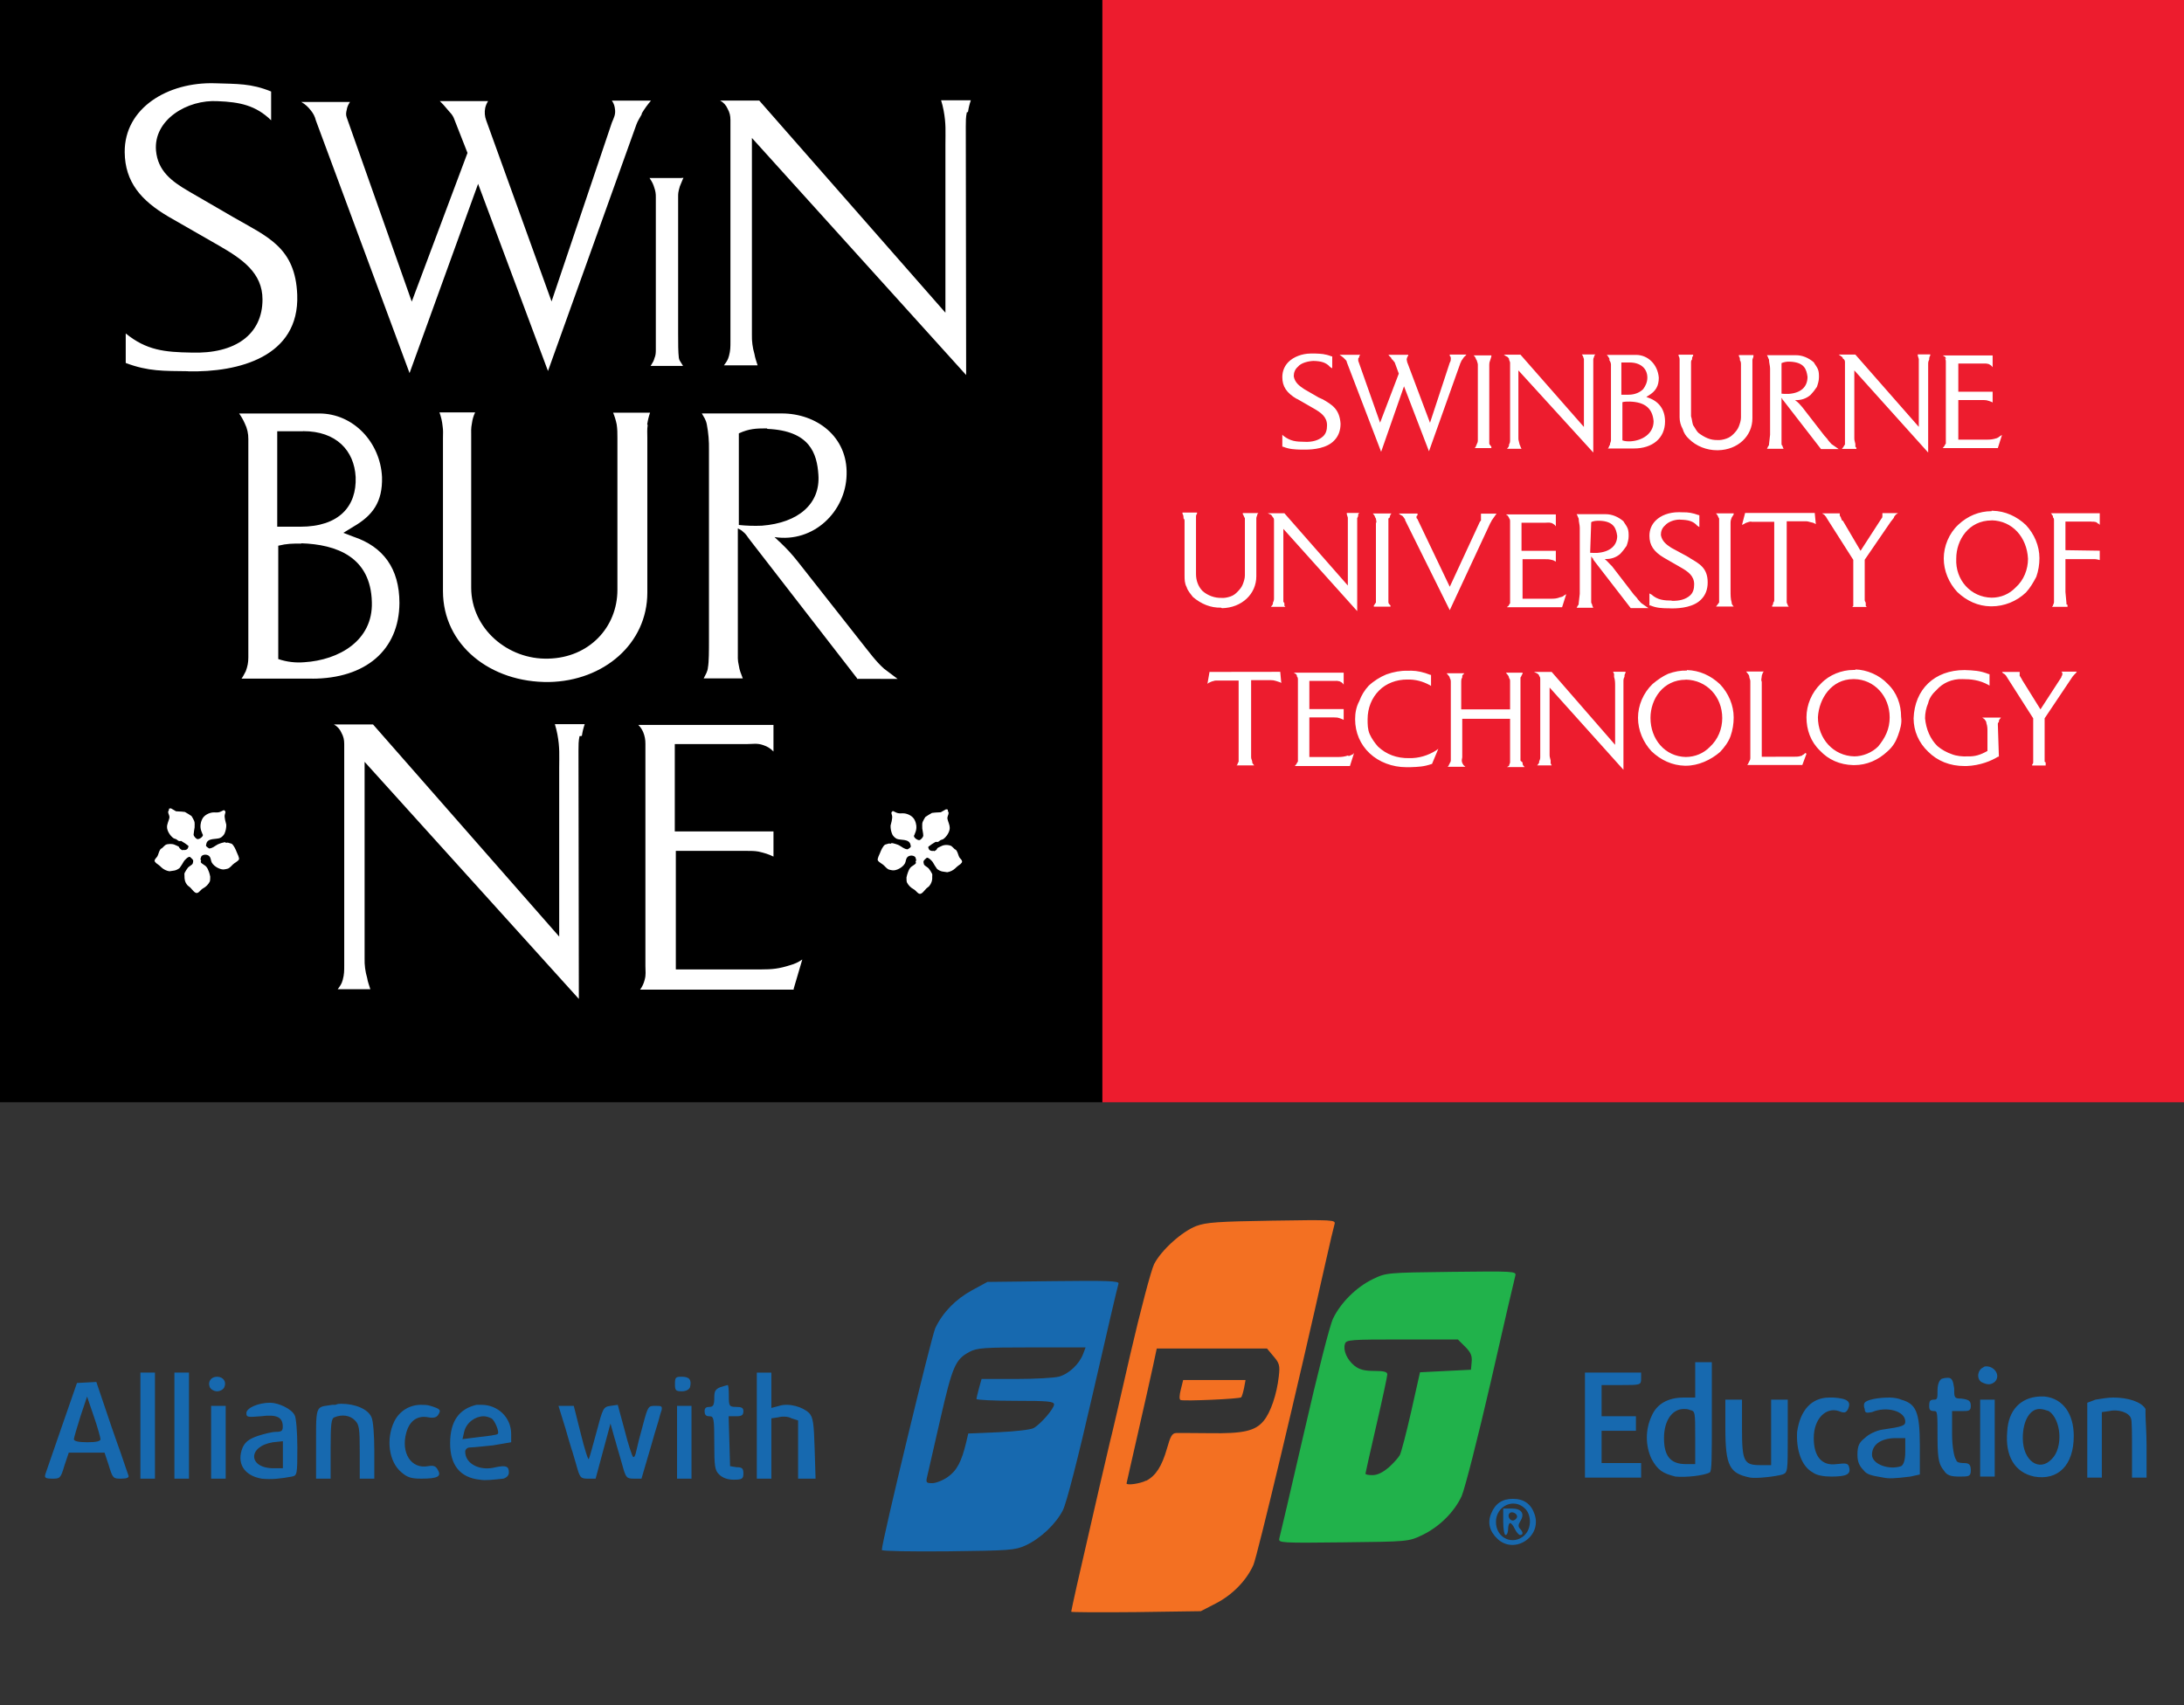 <?xml version="1.0" encoding="UTF-8"?>
<svg version="1.1" xmlns="http://www.w3.org/2000/svg" viewBox="0 0 210 164" width="210" height="164">
	<rect x="0" y="0" width="210" height="164" fill="#333333" stroke="none"/>
	<rect width="106" height="106" />
	<rect fill="#ED1C2E" x="106" width="104" height="106" />
	<path fill="#fff"
		d="m126 34c-0.8 0.01-1.6 0.31-2.1 0.8-0.4 0.4-0.6 0.9-0.6 1.47 0 0.89 0.4 1.51 1.4 2.1v-0.02l1.6 0.92c0.7 0.4 1.3 0.81 1.3 1.63 0 0.45-0.1 0.81-0.4 1.08-0.4 0.36-1 0.54-1.7 0.51-0.9-0.01-1.4-0.05-2.1-0.58l-0.1-0.11v1.15l0.1 0.02c0.6 0.24 1.1 0.25 1.7 0.27h0.4c0.8 0 2.1-0.13 2.8-0.89 0.4-0.41 0.6-0.95 0.6-1.61-0.1-1.39-0.8-1.81-1.7-2.33l-0.4-0.18-1.4-0.81c-0.5-0.33-0.9-0.65-1-1.23 0-0.34 0.1-0.66 0.4-0.92 0.3-0.38 1-0.54 1.5-0.56 0.7 0.02 1.2 0.13 1.6 0.59l0.2 0.12v-1.14l-0.1-0.02c-0.6-0.23-1-0.24-1.5-0.26h-0.3-0.2zm58.4 0.08v0.12l0.1 0.33v0.77 0.11 5.64l-6.1-6.95h-1.6l0.2 0.14c0.1 0.07 0.2 0.13 0.2 0.24l0.1 0.07c0.1 0.11 0.1 0.21 0.1 0.35v7.39 0.46c-0.1 0.11-0.1 0.18-0.2 0.3l-0.1 0.12h1.4v-0.1l-0.1-0.12v-0.04-0.22c-0.1-0.38-0.1-0.38-0.1-0.63v-6.44l7.1 7.9v-8.48c0-0.18 0-0.27 0.1-0.46 0-0.14 0-0.24 0.1-0.39v-0.11h-1.2zm-32.3 0.01 0.1 0.14 0.1 0.3v0.88 5.65l-6.1-6.95h-1.6l0.2 0.14c0.2 0.07 0.2 0.13 0.3 0.25v0.05c0 0.11 0.1 0.21 0.1 0.34v7.4c0 0.17 0 0.29-0.1 0.46 0 0.11 0 0.17-0.1 0.29
		l-0.1 0.12h1.4l-0.1-0.2c0-0.1-0.1-0.17-0.1-0.28-0.1-0.38-0.1-0.37-0.1-0.63v-6.43l7.2 7.9v-8.48-0.46c0-0.16 0.1-0.24 0.1-0.38l0.1-0.11h-1.3zm-12.7 0.01v0.12c0.1 0.09 0.1 0.16 0.1 0.28s0 0.22-0.1 0.38l-1.9 5.78-2.2-5.85c0-0.16-0.1-0.24 0-0.38 0-0.08 0-0.12 0.1-0.19v-0.02-0.1h-1.9l0.1 0.13c0.1 0.09 0.2 0.16 0.2 0.27l0.1 0.08c0.1 0.1 0.1 0.15 0.2 0.24l0.4 1.09-1.8 4.72-2.1-5.95v-0.23c0.1-0.1 0.1-0.14 0.1-0.23l0.1-0.12h-2l0.2 0.14c0.1 0.08 0.2 0.14 0.3 0.27v-0.01c0.1 0.11 0.2 0.18 0.2 0.31l3.3 8.62 2.2-6.3 2.4 6.25 3-8.42c0-0.09 0.1-0.15 0.1-0.23v-0.02-0.01c0.2-0.24 0.2-0.35 0.4-0.5l0.1-0.12h-1.6zm22 0.01v0.11c0.1 0.16 0.1 0.26 0.1 0.45v-0.01 0.27 0.11 5.09c0 0.39 0.1 0.77 0.3 1.13 0.1 0.36 0.3 0.68 0.6 0.95 0.7 0.7 1.7 1.09 2.7 1.09h0.1c1.9-0.04 3.3-1.36 3.3-3.07v-5.31-0.05-0.24c0-0.13 0.1-0.25 0.1-0.37v-0.11h-1.4v0.11c0.1 0.13 0.1 0.21 0.1 0.38 0.1 0.14 0.1 0.29 0.1 0.43v5.08c0 0.29-0.1 0.58-0.2 0.85s-0.3 0.52-0.5 0.72-0.4 0.36-0.7 0.46c-0.3 0.11-0.6 0.15-0.8 0.14-0.4 0.01-0.7-0.05-1-0.17
		s-0.6-0.3-0.9-0.53c-0.2-0.2-0.3-0.45-0.5-0.73-0.1-0.27-0.1-0.57-0.2-0.86v-5.15-0.05c0-0.08 0-0.16 0.1-0.26v-0.05c0-0.1 0-0.19 0.1-0.3v-0.11h-1.4zm-6.9 0.02 0.1 0.12c0.1 0.12 0.1 0.19 0.2 0.32l-0.1-0.01c0.1 0.15 0.2 0.32 0.2 0.49v7.29c0 0.16-0.1 0.27-0.1 0.43v0.04c-0.1 0.07-0.1 0.14-0.1 0.2l-0.1 0.12h2.5c1.8 0 3-0.99 3-2.6 0-1.16-0.6-1.93-1.6-2.28l-0.2-0.08 0.2-0.12c0.7-0.42 1-0.92 1-1.73-0.1-1.23-1-2.19-2.2-2.19h-2.8zm15.4 0.03 0.1 0.19c0 0.1 0.1 0.17 0.1 0.27 0 0.27 0.1 0.55 0.1 0.83v6.36l-0.1 0.89c0 0.09 0 0.15-0.1 0.23v0.03l-0.1 0.2h1.6l-0.1-0.22v-0.05c-0.1-0.08-0.1-0.15-0.1-0.27v-0.08-0.28-4.02c0 0.05 0.1 0.12 0.1 0.19l0.1 0.11 3.6 4.65h1.7l-0.7-0.49c-0.1-0.13-0.3-0.31-0.4-0.49-0.1-0.11-0.2-0.23-0.3-0.34l-2.1-2.71c-0.2-0.24-0.4-0.47-0.7-0.68 0.6 0.02 1.1-0.16 1.5-0.51 0.2-0.21 0.4-0.46 0.6-0.76 0.1-0.29 0.2-0.6 0.2-0.93 0-0.26 0-0.53-0.1-0.77-0.1-0.25-0.3-0.48-0.4-0.67-0.5-0.43-1.1-0.68-1.7-0.68h-2.8zm-28.2 0.02 0.1 0.11c0.1 0.12 0.1 0.25 0.2 0.38v-0.05c0 0.14 0.1 0.29 0.1 0.44v7.2
		c0 0.18 0 0.28-0.1 0.44 0 0.1-0.1 0.17-0.1 0.27l-0.1 0.12h1.6v-0.12c-0.1-0.17-0.2-0.22-0.2-0.31v-1.08-6.5c0-0.12 0-0.2 0.1-0.47l0.1-0.33v-0.1h-1.7zm45.1 0 0.2 0.12c0.1 0.08 0.1 0.13 0.1 0.22l-0.1-0.06c0.1 0.11 0.1 0.23 0.1 0.35v7.54 0.31c-0.1 0.11-0.1 0.21-0.2 0.31l-0.1 0.12h5.3l0.4-1.26-0.2 0.12c-0.1 0.09-0.2 0.15-0.3 0.19-0.4 0.12-0.6 0.14-1 0.14h-2.7v-3.81h2.3c0.1 0 0.2 0 0.4 0.02 0.2 0.05 0.3 0.08 0.5 0.16l0.1 0.06v-1.04h-3.3v-2.71h2.5c0.1 0 0.2-0.01 0.4 0.04 0.1 0.05 0.2 0.1 0.3 0.19l0.1 0.13v-1.14h-4.8zm-14.8 0.6h0.1c1.4 0.06 1.6 0.73 1.7 1.46 0 0.94-0.6 1.55-1.8 1.64-0.3 0.01-0.5 0-0.7-0.02v-2.94c0.2-0.09 0.5-0.15 0.7-0.14zm-16.1 0.08h0.8c1 0 1.7 0.54 1.7 1.46 0 0.45-0.2 0.83-0.4 1.1-0.3 0.31-0.8 0.54-1.4 0.54h-0.7v-3.1zm0.8 3.76c1.5 0.04 2.2 0.68 2.3 1.89 0 1.21-1.1 1.86-2.2 1.93-0.3 0.02-0.6-0.01-0.8-0.09v-3.67c0.2-0.06 0.4-0.06 0.7-0.06zm34.8 10.5v0.04c-1.2 0-2.3 0.46-3.2 1.3s-1.4 2.07-1.4 3.25c0 1.2 0.5 2.36 1.3 3.22 0.9 0.86 2 1.36 3.2 1.38h0.1c1.2 0 2.4-0.47 3.3-1.33 0.4-0.43 0.7-0.94
		1-1.51 0.2-0.57 0.3-1.18 0.3-1.79 0-1.19-0.5-2.33-1.3-3.19-0.9-0.85-2-1.34-3.2-1.37h-0.1zm-30.1 0.14c-0.9 0-1.7 0.3-2.2 0.8-0.4 0.4-0.6 0.9-0.6 1.47 0 0.89 0.4 1.52 1.4 2.11l1.6 0.92c0.7 0.4 1.3 0.81 1.3 1.63 0 0.45-0.1 0.81-0.4 1.08-0.4 0.36-1 0.54-1.8 0.51l0.1-0.02c-0.8-0.01-1.4-0.05-2-0.58l-0.2-0.11v1.15l0.1 0.01c0.6 0.25 1.1 0.26 1.7 0.27h0.1l0.2 0.01h0.1c0.8 0 2.1-0.13 2.8-0.89 0.4-0.41 0.6-0.95 0.6-1.61 0-1.39-0.8-1.8-1.7-2.33v-0.01l-0.3-0.18-1.5-0.81c-0.5-0.32-0.9-0.65-1-1.23 0-0.34 0.1-0.66 0.4-0.92 0.3-0.35 0.9-0.56 1.4-0.56l0.1 0.01c0.7 0.02 1.2 0.12 1.6 0.58l0.2 0.13v-1.14l-0.1-0.02c-0.5-0.19-1-0.28-1.5-0.26l-0.3-0.01h-0.1zm-47.7 0.03v0.11c0.1 0.15 0.1 0.3 0.1 0.45 0.1 0.09 0.1 0.18 0.1 0.28v5.19c0 0.39 0 0.78 0.2 1.14 0.1 0.36 0.4 0.68 0.6 0.95 0.8 0.68 1.7 1.05 2.7 1.03l0.1 0.05c1.9-0.04 3.3-1.36 3.3-3.07v-5.29-0.07-0.23c0-0.13 0.1-0.26 0.1-0.38l0.1-0.11h-1.5v0.11c0.1 0.12 0.1 0.25 0.2 0.38v0.36 0.07 5.08c0 0.29-0.1 0.58-0.2 0.85s-0.3 0.51-0.5 0.71c-0.2 0.21-0.4 0.37-0.7 0.47
		s-0.6 0.15-0.8 0.13c-0.7 0.03-1.4-0.23-1.9-0.69-0.4-0.43-0.6-1-0.6-1.6v-5.16-0.04-0.26c0-0.15 0-0.23 0.1-0.35v-0.11h-1.4zm15.8 0.04v0.12l0.1 0.33v0.88 5.65l-6.1-6.95h-1.6l0.3 0.14c0.1 0.06 0.1 0.14 0.2 0.25 0.1 0.1 0.1 0.2 0.1 0.34v7.39c0 0.18 0 0.29-0.1 0.47 0 0.1 0 0.17-0.1 0.29l-0.1 0.12h1.4l-0.1-0.1v-0.11-0.02-0.04c0-0.07 0-0.13-0.1-0.21v-0.64-6.38l7.1 7.91v-8.49-0.46c0.1-0.13 0.1-0.26 0.1-0.38l0.1-0.11h-1.2zm38.3 0-0.3 1.15 0.2-0.09c0.1-0.09 0.3-0.15 0.4-0.18 0.1-0.04 0.2-0.05 0.3-0.05v0.02h2.2v7.48 0.01c0 0.1 0 0.19-0.1 0.29 0 0.11 0 0.18-0.1 0.27v0.11h1.6l-0.1-0.12c0-0.12-0.1-0.19-0.1-0.29v-0.39-7.41h1.8c0.2 0 0.3 0.03 0.5 0.09 0.2 0.03 0.3 0.07 0.4 0.13l0.1 0.06-0.1-1.01v-0.07h-6.7zm13.2 0.02v0.08 0.2c0 0.07 0 0.16-0.1 0.25l-2 3.09-1.7-2.89-0.1-0.04c0-0.11-0.1-0.19-0.1-0.31-0.1-0.1-0.1-0.16-0.1-0.25v-0.03-0.08h-1.7l0.2 0.13c0.1 0.08 0.1 0.14 0.2 0.22v0.03l0.2 0.32 2.4 3.77v3.95 0.23 0.04 0.21l-0.1 0.1h1.4l-0.1-0.1v-0.21-0.05c0-0.11-0.1-0.18-0.1-0.28v-3.9l2.5-3.65 0.3-0.38
		c0-0.11 0.1-0.19 0.2-0.32l0.2-0.13h-1.5zm16.2 0.01 0.1 0.11v0.05c0.1 0.06 0.1 0.12 0.1 0.2v0.03c0.1 0.09 0.1 0.2 0.1 0.31v7.42 0.15 0.29c0 0.12-0.1 0.23-0.1 0.33l-0.1 0.11h1.5v-0.09-0.11l-0.1-0.03v-0.12l-0.1-1.08v-3.16h2.8c0.1 0 0.2 0.02 0.3 0.04l0.2 0.05v-0.9l-3.3-0.05v-2.75h2.4 0.1v0.01c0.2 0 0.3 0 0.4 0.03 0.1 0.02 0.1 0.06 0.2 0.12 0 0.02 0 0.03 0.1 0.05l0.1 0.11v-1.12h-4.7zm-32.2 0.01 0.1 0.12c0.1 0.13 0.1 0.23 0.2 0.38v0.43 7.21 0.43c-0.1 0.11-0.1 0.16-0.2 0.27l-0.1 0.12h1.7l-0.1-0.12c-0.1-0.16-0.1-0.21-0.1-0.3-0.1-0.29-0.1-0.69-0.1-1.14v-6.5c0-0.13 0-0.2 0.1-0.47v-0.03 0.02l0.2-0.32v0.01-0.11h-1.7zm-33 0.01 0.1 0.12c0.1 0.11 0.1 0.24 0.2 0.38 0 0.14 0.1 0.29 0 0.43v7.21 0.43c-0.1 0.11-0.1 0.18-0.2 0.27v0.12h1.6v-0.12c-0.1-0.08-0.2-0.19-0.2-0.3v-1.08-6.51-0.47l0.1-0.05 0.1-0.32 0.1-0.11h-1.8zm2.5 0.01 0.2 0.15c0.2 0.07 0.2 0.14 0.3 0.26 0 0.05 0.1 0.09 0.1 0.14v0.07l4.3 8.67 3.9-8.38c0.1-0.12 0.1-0.23 0.2-0.34 0.1-0.15 0.2-0.3 0.3-0.43l0.1-0.13h-1.5v0.1 0.3 0.23 0.03l-0.1 0.11-2.9 6.26-3.1-6.49
		v-0.02c-0.1-0.07-0.1-0.12-0.1-0.19 0-0.08 0-0.11 0.1-0.17v-0.17h-1.8zm17.1 0.06 0.1 0.19c0 0.09 0.1 0.17 0.1 0.27 0 0.28 0.1 0.56 0.1 0.84v6.36l-0.1 0.89c0 0.1 0 0.16-0.1 0.26l-0.1 0.19h1.6l-0.1-0.22v-0.03c0-0.1-0.1-0.17-0.1-0.28v-0.37-4.02c0.1 0.06 0.1 0.11 0.1 0.17l0.1 0.02v0.1l3.6 4.66h1.7l-0.7-0.49c-0.1-0.13-0.3-0.3-0.4-0.48-0.1-0.11-0.2-0.23-0.3-0.33l-2.1-2.73c-0.3-0.28-0.4-0.44-0.7-0.69 0.6 0.03 1.1-0.15 1.5-0.5 0.2-0.21 0.4-0.47 0.6-0.76 0.1-0.29 0.2-0.6 0.2-0.92 0-0.27 0-0.53-0.1-0.78s-0.3-0.48-0.4-0.67c-0.5-0.43-1.1-0.68-1.7-0.68h-2.8zm-6.8 0.02 0.2 0.14c0 0.07 0.1 0.13 0.1 0.21 0.1 0.11 0.1 0.23 0.1 0.35v7.42 0.13 0.3c-0.1 0.11-0.1 0.2-0.2 0.3v-0.04l-0.1 0.12h5.3l0.4-1.26-0.2 0.12c-0.1 0.1-0.2 0.14-0.4 0.18-0.3 0.12-0.5 0.14-0.9 0.14h-2.7v-3.8h2.2c0.2 0 0.3 0 0.4 0.02 0.2 0.03 0.4 0.09 0.5 0.16l0.1 0.05v-1.04h-3.3v-2.7h2.3l0.2-0.01c0.1-0.01 0.2-0.01 0.4 0.04 0.1 0.05 0.2 0.1 0.3 0.19l0.1 0.13v-1.15h-4.8zm46.7 0.57c2 0.04 3.4 1.63 3.5 3.7 0 0.51-0.1 1.02-0.3 1.5s-0.5 0.91-0.9 1.27
		c-0.6 0.62-1.4 0.97-2.3 0.97-2-0.04-3.5-1.7-3.4-3.76 0-1.79 1.2-3.67 3.4-3.67v-0.01zm-37.7 0.04c1.4 0.05 1.6 0.77 1.7 1.46 0 0.93-0.7 1.54-1.9 1.63-0.2 0.01-0.4 0.01-0.7-0.01l0.1-2.94c0.2-0.13 0.5-0.14 0.8-0.14zm24.6 14.3v0.05h-0.2c-1.1 0-2.3 0.46-3.1 1.3-0.9 0.86-1.4 2.07-1.4 3.25 0 1.2 0.4 2.35 1.3 3.21 0.8 0.86 1.9 1.36 3.2 1.39h0.1c1.2 0 2.3-0.48 3.2-1.33 0.5-0.43 0.8-0.95 1-1.51 0.2-0.57 0.4-1.18 0.3-1.79 0-1.19-0.4-2.34-1.3-3.19-0.8-0.85-2-1.35-3.1-1.38zm-16.2 0.06v0.05c-0.6-0.02-1.2 0.09-1.8 0.31-0.5 0.22-1 0.56-1.5 0.98-0.9 0.87-1.4 2.07-1.4 3.25 0 1.2 0.5 2.36 1.3 3.22 0.9 0.86 2 1.36 3.2 1.39h0.1c1.2 0 2.4-0.55 3.3-1.33 0.4-0.43 0.8-0.95 1-1.52s0.3-1.17 0.3-1.79c0-1.19-0.5-2.33-1.3-3.18-0.9-0.86-2-1.35-3.2-1.38zm26.7 0c-2.9 0-4.8 1.86-4.9 4.64 0 1.22 0.5 2.36 1.4 3.21 0.9 0.9 2.1 1.38 3.5 1.38h0.2c1.3-0.05 2.4-0.51 3-0.89l0.1-0.02-0.1-3.1c0-0.09 0-0.15 0.1-0.23v-0.01c0-0.11 0-0.17 0.1-0.28l0.1-0.13h-1.8l0.2 0.14c0.1 0.14 0.2 0.22 0.2 0.4 0.1 0.28 0.1 0.52 0.1 0.8v1.87
		c-0.7 0.39-1.2 0.54-1.9 0.52-0.5 0.03-1.1-0.04-1.5-0.2-0.5-0.17-1-0.44-1.4-0.78-0.7-0.68-1.1-1.63-1.2-2.68 0-0.5 0.1-0.99 0.3-1.46 0.1-0.47 0.4-0.9 0.8-1.26 0.6-0.68 1.5-1.09 2.5-1.05 0.8 0 1.6 0.07 2.5 0.56l0.1 0.07v-1.1l-0.1-0.02c-0.8-0.32-1.4-0.35-2.3-0.38zm-53.2 0.06c-0.1 0-0.2 0-0.3 0.01h-0.1c-0.6-0.02-1.3 0.1-2 0.35-0.6 0.25-1.2 0.62-1.7 1.09-0.4 0.43-0.7 0.93-0.9 1.48-0.3 0.55-0.4 1.15-0.4 1.74 0 1.28 0.5 2.44 1.4 3.28 0.9 0.85 2.2 1.33 3.5 1.33h0.3 0.1c0.8-0.03 1.3-0.04 2.1-0.32v-0.01l0.6-1.44-0.2 0.15c-0.8 0.51-1.7 0.77-2.6 0.75-1.2 0.02-2.2-0.36-3-1.11-0.3-0.34-0.6-0.75-0.8-1.2-0.2-0.46-0.2-0.94-0.2-1.43 0-1.08 0.4-2.06 1.1-2.76 0.7-0.71 1.7-1.06 2.7-1.06 0.8-0.02 1.5 0.17 2.2 0.55l0.1 0.07v-1.06l-0.1-0.02c-0.6-0.24-1.2-0.38-1.8-0.39zm32.2 0.08 0.1 0.13c0.1 0.13 0.2 0.23 0.2 0.36 0 0.16 0.1 0.26 0.1 0.43v7.33c0 0.14 0 0.24-0.1 0.38 0 0.08-0.1 0.14-0.1 0.23l-0.1 0.13h5.3l0.4-1.08-0.1-0.08c-0.2 0.18-0.2 0.18-0.3 0.2v0.05c-0.2 0.07-0.4 0.11-0.6 0.11l-3.3 0.01v-7.21c-0.1-0.21 0-0.36
		0-0.56 0-0.11 0.1-0.22 0.1-0.32l0.1-0.11h-1.7zm30.3 0.01 0.1 0.1v0.2c0 0.06-0.1 0.15-0.1 0.25l-2 3.08-1.8-2.89v-0.04c-0.1-0.1-0.1-0.18-0.2-0.3v-0.26-0.03-0.08h-1.7l0.1 0.13c0.2 0.09 0.2 0.15 0.3 0.24v0.01l0.2 0.32 2.4 3.76v3.96 0.23 0.04c0 0.05 0 0.12-0.1 0.21v0.1h1.3v-0.1-0.16-0.04l-0.1-0.06v-0.28-3.9l2.7-4.03c0.1-0.12 0.2-0.22 0.3-0.32l0.1-0.14h-1.5zm-43.1 0.01 0.1 0.21v0.29c0.1 0.29 0.1 0.59 0.1 0.88v5.65l-6.1-7.01h-1.7l0.3 0.14c0.1 0.07 0.2 0.13 0.2 0.25 0.1 0.11 0.1 0.2 0.1 0.34v7.39c0 0.18 0 0.29-0.1 0.46 0 0.12 0 0.18-0.1 0.28v0.01l-0.1 0.12h1.4l-0.1-0.2v-0.27c-0.1-0.38-0.1-0.38-0.1-0.64v-6.38l7.1 7.91v-8.48c0-0.18 0-0.27 0.1-0.46 0-0.14 0-0.23 0.1-0.38v-0.11h-1.2zm-32 0.01-6.8 0.01-0.2 1.15 0.1-0.09c0.2-0.09 0.3-0.15 0.5-0.19 0.1-0.03 0.1-0.04 0.2-0.04h2.2v7.47 0.31c0 0.09-0.1 0.14-0.1 0.21v0.06l-0.1 0.11h1.7l-0.1-0.12c-0.1-0.11-0.1-0.19-0.1-0.29-0.1-0.27-0.1-0.29-0.1-0.38v-7.41h1.9c0.2 0 0.3 0.02 0.5 0.08 0.1 0.03 0.2 0.07 0.4 0.13l0.1 0.07-0.1-1.08zm1.3 0.08 0.2 0.13
		c0.1 0.08 0.1 0.13 0.1 0.22 0.1 0.12 0.1 0.22 0.1 0.35v7.55 0.3c-0.1 0.11-0.1 0.2-0.2 0.31l-0.1 0.12h5.3l0.4-1.26-0.1 0.12c-0.2 0.09-0.3 0.15-0.4 0.18l-0.1-0.05c-0.3 0.1-0.6 0.15-1 0.14h-2.7v-3.81h2.3c0.1 0 0.3 0.01 0.4 0.02 0.2 0.04 0.3 0.09 0.5 0.17l0.1 0.05v-1.04h-3.3v-2.71h2.4 0.1c0.1-0.01 0.2-0.01 0.4 0.04 0.1 0.05 0.2 0.09 0.3 0.19l0.1 0.13v-1.15h-4.8zm20.4 0 0.1 0.13c0.1 0.11 0.2 0.24 0.2 0.38 0.1 0.12 0.1 0.21 0.1 0.34v0.01 2.67h-4.7v-2.53-0.04c0-0.21 0-0.35 0.1-0.5v-0.04-0.07c0-0.06 0-0.11 0.1-0.18l0.1-0.11h-1.7l0.1 0.12c0.1 0.13 0.2 0.2 0.2 0.33 0.1 0.16 0.1 0.27 0.1 0.43v7.4c0 0.14 0 0.24-0.1 0.36 0 0.08-0.1 0.16-0.1 0.23l-0.1 0.12h1.7l-0.2-0.18c0-0.07-0.1-0.13-0.1-0.2-0.1-0.29 0-0.4 0-0.54v-0.19-3.5h4.6v4.17c0 0.13-0.1 0.25-0.1 0.35l-0.2 0.12h1.7l-0.1-0.11c-0.1-0.1-0.1-0.22-0.1-0.33l-0.2-0.18v-0.38-7.04-0.57c0.1-0.12 0.1-0.24 0.2-0.36v-0.11h-1.6zm33.5 0.62c1.9 0.03 3.4 1.62 3.4 3.69 0 0.52-0.1 1.03-0.3 1.5-0.2 0.48-0.5 0.91-0.8 1.28-0.6 0.61-1.5 0.96-2.3 0.96-2-0.04-3.5-1.69-3.5-3.76
		0.1-1.79 1.3-3.67 3.4-3.67h0.1zm-16.2 0.05c2 0.04 3.5 1.63 3.5 3.7 0 0.51-0.1 1.03-0.3 1.5-0.2 0.48-0.5 0.91-0.9 1.28-0.6 0.61-1.4 0.95-2.3 0.96-2-0.04-3.4-1.7-3.4-3.76 0-1.79 1.2-3.67 3.4-3.67v-0.01z" />
	<path fill="#fff"
		d="m18.1 35.7c-2.34-0.034-3.82 0.034-6.01-0.793v-2.84c1.98 1.62 3.75 1.8 6.3 1.84 4.25 0.147 6.85-1.76 6.85-5.11 0-2.56-1.96-3.89-4.14-5.15l-4.9-2.81c-2.63-1.55-4.18-3.32-4.21-6.2-0.034-4.25 4.14-6.77 8.68-6.63 2.13 0.073 3.46 8e-5 5.4 0.793v2.77c-1.47-1.44-3.03-1.76-5.12-1.84-2.95-0.181-6.2 1.8-5.95 4.75 0.181 1.96 1.48 2.95 3.17 3.93l4.29 2.49c3.24 1.87 5.95 2.88 6.12 7.46 0.216 5.95-5.62 7.46-10.5 7.35zm43.6-24.7c-0.206 0.377-0.377 0.617-0.509 0.979l-8.5 23.7-6.72-18-6.59 18.2-9.01-24.3c-0.083-0.352-0.247-0.679-0.48-0.955-0.247-0.334-0.56-0.612-0.921-0.818h4.68c-0.171 0.274-0.274 0.49-0.308 0.749-0.069 0.274-0.098 0.48 0 0.749l6.25 17.7 5.36-14.3-1.26-3.21c-0.171-0.49-0.411-0.646-0.686-0.989-0.222-0.276-0.46-0.538-0.715-0.784h4.64c-0.125 0.199-0.218 0.418-0.274 0.646-0.084 0.409-0.05 0.834 0.098 1.22l6.28 17.4 5.8-17.2c0.206-0.49 0.343-0.749 0.309-1.19-0.034-0.377-0.098-0.612-0.309-0.921h3.76c-0.329 0.382-0.624 0.791-0.882 1.22m3.85 6.22h-3.11l0.088 0.137
		c0.166 0.243 0.292 0.511 0.372 0.794 0.106 0.292 0.156 0.601 0.147 0.911v14.6c0 0.353 0 0.588-0.137 0.906v0.01c-0.069 0.225-0.132 0.357-0.279 0.578l-0.088 0.137h3.12l-0.078-0.132-0.108-0.172c-0.098-0.147-0.186-0.274-0.216-0.47-0.069-0.588-0.069-1.39-0.069-2.32v-13.2c0-0.264 0-0.421 0.166-0.98l0.284-0.686 0.064-0.122-0.157-0.005zm27.4-6.32c-0.098 0.49-0.098 0.852-0.098 1.37l0.034 23.9-20.6-22.8v18.9c-0.018 0.634 0.065 1.27 0.245 1.88 0.069 0.411 0.171 0.646 0.304 1.09h-3.24c0.245-0.343 0.377-0.49 0.49-0.921 0.137-0.509 0.137-0.852 0.137-1.37v-21.3c0-0.411-0.069-0.715-0.274-1.09-0.143-0.334-0.395-0.61-0.715-0.784h3.76l17.9 20.4v-16.2c0-1.22 0.069-1.96-0.171-3.24-0.069-0.377-0.137-0.617-0.245-0.989h2.86c-0.137 0.411-0.206 0.686-0.274 1.13m-64.1 41.5c-0.852 0-1.37 0-2.22 0.206v10.9c0.801 0.273 1.65 0.378 2.49 0.308 3.34-0.206 6.62-2.08 6.51-5.77-0.098-4.37-3.41-5.56-6.79-5.67zm0.132-10.8h-2.45v9.18h2.22c3.72 0 5.43-1.96 5.32-4.78-0.137-2.56-1.88-4.41-5.04-4.41
		m0.955 23.8h-6.89c0.206-0.274 0.274-0.49 0.411-0.715 0.171-0.475 0.245-0.818 0.245-1.33v-21c0.005-0.521-0.112-1.04-0.343-1.5-0.147-0.336-0.329-0.657-0.544-0.955h7.7c3.31 0 5.88 2.8 6.04 6.11 0.069 2.42-0.921 3.72-2.76 4.78l-0.955 0.588 0.98 0.377c2.84 0.955 4.41 3.04 4.41 6.38-0.034 4.51-3.24 7.27-8.43 7.27m32.3-24.4c-0.069 0.48-0.034 0.749-0.034 1.22v14.9c0 4.92-4.2 8.5-9.45 8.6-5.63 0.069-10.2-3.55-10.2-8.74v-14.7c0-0.49 0.034-0.715-0.034-1.16-0.044-0.455-0.146-0.903-0.304-1.33h3.43c-0.158 0.334-0.263 0.691-0.309 1.06-0.098 0.49-0.069 0.749-0.069 1.19v14.6c0 3.93 3.52 6.96 7.44 6.83 3.89-0.098 6.62-3 6.62-6.62v-14.6c0-0.509 0-0.818-0.069-1.3-0.077-0.386-0.192-0.763-0.343-1.13h3.55c-0.137 0.411-0.206 0.686-0.274 1.13m11.5 0.377c-1.06 0-1.71 0.034-2.69 0.48v8.81c0.737 0.078 1.48 0.1 2.22 0.069 3.52-0.274 5.63-2.12 5.43-4.9-0.137-2.05-0.818-4.23-4.9-4.41m8.63 24-10.3-13.3c-0.274-0.343-0.377-0.588-0.686-0.818-0.137-0.137-0.274-0.206-0.49-0.308v11.8
		c0 0.548-0.034 0.852 0.098 1.4 0.069 0.475 0.206 0.749 0.377 1.22h-3.76c0.206-0.411 0.377-0.651 0.411-1.06 0.098-0.509 0.098-1.64 0.098-2.6v-18.3c0.017-0.824-0.052-1.65-0.206-2.46-0.098-0.49-0.274-0.686-0.48-1.06h7.68c3.34 0 6.35 2.22 6.24 5.88-0.069 3.55-3.17 6.59-6.93 6.01 0.206 0.171 0.304 0.308 0.514 0.48 0.715 0.686 1.13 1.13 1.77 1.94l6.07 7.71c0.784 0.98 1.4 1.84 2.18 2.53l1.3 0.98-3.92-0.005zm-26.7 5.55c-0.098 0.49-0.098 0.852-0.098 1.37l0.034 23.9-20.6-22.8v18.9c-0.018 0.634 0.065 1.27 0.245 1.88 0.069 0.411 0.171 0.651 0.308 1.09h-3.14c0.245-0.343 0.377-0.49 0.49-0.921 0.137-0.509 0.137-0.852 0.137-1.37v-21.3c0-0.411-0.069-0.715-0.274-1.09-0.143-0.334-0.395-0.61-0.715-0.784h3.76l17.9 20.4v-16.2c0-1.22 0.069-1.96-0.171-3.24-0.069-0.377-0.137-0.617-0.245-0.989h2.87c-0.137 0.411-0.206 0.686-0.274 1.13m20.4 24.4h-14.8c0.21-0.285 0.36-0.61 0.441-0.955 0.137-0.48 0.069-0.823 0.069-1.3v-21.4c4e-3 -0.374-0.066-0.745-0.206-1.09-0.137-0.308-0.245-0.475-0.48-0.715
		h13v2.56c-0.304-0.309-0.578-0.48-0.989-0.617-0.588-0.206-0.989-0.098-1.57-0.098h-6.93v8.4h9.49v2.42c-0.509-0.245-0.852-0.343-1.43-0.48-0.406-0.069-0.715-0.068-1.13-0.068h-6.83v11.4h8.16c1.13 0 1.77-0.069 2.84-0.412 0.416-0.111 0.809-0.295 1.16-0.544l-0.842 2.86zm-60.1-17.4c0.015 0 0.166-0.049 0.196-0.029 0.161 0.094 0.323 0.187 0.485 0.279 0.176 0.009 0.353 0.018 0.529 0.029l0.318 0.034c0.219 0.12 0.431 0.251 0.637 0.392 0.098 0.152 0.185 0.31 0.26 0.475 0.078 0.176 0.029 0.455 0.039 0.627-0.01 0.099-0.026 0.197-0.049 0.294-0.015 0.059-0.049 0.392-0.049 0.392 0.015 0.171 0.245 0.411 0.372 0.431 0.176 0.029 0.529-0.216 0.524-0.392-0.005-0.064-0.034-0.049-0.049-0.113-0.02-0.137-0.392-0.617-0.029-1.4 0.181-0.392 0.637-0.612 0.999-0.656 0.181-0.024 0.411 0.02 0.602-0.019 0.191-0.039 0.328-0.147 0.509-0.211 0.039 0.046 0.081 0.089 0.127 0.127 0.025 0.069-0.029 0.225-0.049 0.294-0.088 0.264 0.118 0.872 0.137 0.98 0.008 0.305-0.054 0.608
		-0.181 0.886-0.083 0.132-0.22 0.308-0.416 0.392-0.343 0.157-1.2-0.024-1.32 0.558-0.01 0.049-0.049 0.176-0.02 0.23 0.086 0.089 0.185 0.165 0.294 0.225 0.358-0.034 0.49-0.215 0.823-0.392 0.229-0.105 0.471-0.178 0.72-0.216l0.034 0.049c0.049 0.029 0.162-0.015 0.216-0.005 0.124 0.028 0.247 0.064 0.367 0.108 0.215 0.147 0.402 0.588 0.48 0.793 0.064 0.166 0.294 0.588 0.216 0.725-0.098 0.181-0.426 0.323-0.578 0.475-0.108 0.098-0.26 0.294-0.456 0.392-0.125 0.038-0.252 0.066-0.382 0.083-0.323 0.049-0.95-0.235-1.19-0.661-0.108-0.196-0.064-0.431-0.255-0.622-0.137-0.137-0.49-0.216-0.734 0-0.029 0.029-0.108 0.284-0.098 0.323 0.01 0.039 0.059 0.078 0.059 0.147 0 0.01-0.049 0.088-0.039 0.098 0.083 0.196 0.421 0.284 0.563 0.49 0.113 0.132 0.157 0.294 0.206 0.402 0.069 0.147 0.147 0.504 0.147 0.519-0.01 0.122 0.005 0.358-0.039 0.465-0.14 0.279-0.362 0.508-0.637 0.656-0.269 0.147-0.367 0.406-0.588 0.45-0.22 0.044-0.46-0.328-0.656-0.524-0.049-0.049-0.196-0.147
		-0.245-0.196-0.294-0.318-0.313-0.646-0.309-0.911 0-0.098-0.024-0.211 0.01-0.294 0.092-0.184 0.202-0.358 0.328-0.519 0.162-0.166 0.377-0.23 0.455-0.392 0.029-0.059 0.059-0.255 0.034-0.318-0.049-0.098-0.274-0.294-0.294-0.309-0.172-0.098-0.578 0.377-0.588 0.411-0.126 0.225-0.265 0.443-0.416 0.651-0.137 0.118-0.367 0.225-0.514 0.245-0.154 0.029-0.309 0.052-0.465 0.069-0.288-0.045-0.555-0.175-0.769-0.372-0.147-0.166-0.504-0.412-0.504-0.412-0.132-0.147-0.181-0.176-0.137-0.304s0.181-0.225 0.26-0.362c0.098-0.181 0.147-0.49 0.294-0.676 0.034-0.049 0.108-0.064 0.147-0.098 0.083-0.073 0.26-0.269 0.358-0.323 0.186-0.098 0.607-0.098 0.784-0.034 0.088 0.039 0.49 0.196 0.49 0.245 0 0.049 0.083 0.147 0.137 0.196 0.054 0.049 0.127 0.083 0.196 0.122l0.049-0.034c0.147 0.025 0.328 0.025 0.451-0.132 0.039-0.049 0.098-0.206 0.069-0.264-0.216-0.172-0.446-0.328-0.686-0.465-0.049-0.01-0.162 0.025-0.216 5e-3 -0.113-0.034-0.157-0.113-0.269-0.176-0.049-0.029-0.186-0.049
		-0.245-0.088-0.328-0.225-0.637-0.705-0.637-1.08-0.005-0.279 0.147-0.568 0.216-0.833 0.069-0.264-0.098-0.392-0.108-0.617-0.005-0.064 0.059-0.137 0.078-0.196m74.9-0.029c-0.015 0-0.166-0.049-0.196-0.029l-0.49 0.279c-0.176 0.009-0.353 0.019-0.529 0.029-0.106 0.008-0.213 0.019-0.318 0.034-0.218 0.121-0.43 0.252-0.637 0.392-0.099 0.151-0.186 0.31-0.26 0.475-0.078 0.176-0.025 0.455-0.039 0.627 0.01 0.099 0.026 0.197 0.049 0.294 0.027 0.131 0.044 0.263 0.049 0.397-0.01 0.166-0.245 0.411-0.372 0.431-0.176 0.025-0.529-0.216-0.524-0.402 0.005-0.064 0.034-0.049 0.049-0.112 0.02-0.137 0.392-0.617 0.029-1.4-0.181-0.392-0.637-0.612-0.999-0.656-0.181-0.025-0.406 0.02-0.602-0.02s-0.328-0.147-0.509-0.211c0 0-0.113 0.098-0.127 0.127-0.029 0.069 0.029 0.225 0.049 0.294 0.083 0.264-0.118 0.881-0.137 0.979-0.011 0.304 0.051 0.606 0.181 0.882 0.098 0.167 0.24 0.302 0.411 0.392 0.343 0.157 1.19-0.024 1.32 0.558 0.01 0.049 0.049 0.176 0.02 0.23-0.029
		0.054-0.269 0.225-0.304 0.225-0.353-0.039-0.49-0.215-0.818-0.392-0.137-0.073-0.578-0.211-0.725-0.211l-0.034 0.049c-0.049 0.029-0.162-0.015-0.216-0.005-0.124 0.029-0.247 0.065-0.367 0.108-0.216 0.147-0.402 0.588-0.48 0.794-0.064 0.166-0.294 0.578-0.211 0.725 0.098 0.181 0.426 0.323 0.578 0.475 0.108 0.098 0.26 0.294 0.455 0.392 0.069 0.034 0.308 0.073 0.377 0.083 0.323 0.049 0.95-0.235 1.19-0.661 0.108-0.186 0.064-0.431 0.255-0.622 0.137-0.137 0.49-0.216 0.735 0 0.049 0.102 0.083 0.211 0.098 0.323-0.01 0.039-0.059 0.078-0.059 0.147 0 0.01 0.049 0.088 0.039 0.098-0.083 0.196-0.421 0.284-0.563 0.49-0.113 0.132-0.157 0.294-0.206 0.402-0.064 0.167-0.113 0.339-0.147 0.514 0.01 0.122-0.005 0.358 0.039 0.465 0.14 0.279 0.362 0.508 0.637 0.656 0.269 0.147 0.367 0.406 0.588 0.45 0.22 0.044 0.46-0.328 0.656-0.524 0.049-0.049 0.196-0.147 0.245-0.196 0.11-0.123 0.194-0.267 0.247-0.424 0.053-0.157 0.074-0.322 0.061-0.487 0-0.098 0.025-0.211-0.01-0.294
		-0.092-0.184-0.202-0.357-0.328-0.519-0.162-0.166-0.377-0.23-0.456-0.392-0.029-0.059-0.059-0.255-0.034-0.314 0.039-0.098 0.274-0.294 0.294-0.308 0.171-0.098 0.578 0.377 0.588 0.411 0.125 0.227 0.264 0.446 0.416 0.656 0.137 0.118 0.367 0.225 0.514 0.245l0.46 0.069c0.288-0.045 0.555-0.175 0.769-0.372 0.147-0.166 0.504-0.411 0.504-0.411 0.132-0.147 0.181-0.176 0.147-0.304-0.034-0.127-0.181-0.225-0.26-0.358-0.098-0.181-0.147-0.49-0.294-0.676-0.034-0.049-0.098-0.064-0.147-0.098-0.083-0.073-0.26-0.269-0.358-0.323-0.249-0.096-0.522-0.108-0.779-0.034-0.169 0.07-0.334 0.148-0.495 0.235-0.059 0.049-0.083 0.147-0.137 0.196-0.054 0.049-0.127 0.083-0.196 0.122l-0.049-0.034c-0.147 0.025-0.328 0.025-0.45-0.132-0.039-0.049-0.098-0.206-0.069-0.264 0.218-0.172 0.449-0.328 0.69-0.465 0.049-0.015 0.162 0.02 0.216 5e-3 0.113-0.034 0.157-0.113 0.269-0.176 0.049-0.029 0.186-0.049 0.245-0.088 0.328-0.225 0.637-0.705 0.637-1.08 0.005-0.279-0.147-0.568-0.211-0.832-0.064
		-0.264 0.098-0.392 0.098-0.617 0.005-0.064-0.049-0.137-0.078-0.196" />
	<path fill="#1769af"
		d="m13.5 132v10.2h1.4v-10.2h-1.4zm3.27 0v10.2h1.4v-10.2h-1.4zm56 0v10.2h1.4v-5.8l0.67-0.1c0.35-0.1 0.92-0.1 1.27 0.1l0.63 0.2v5.6h1.68l-0.09-2.9c-0.07-2.4-0.15-3-0.52-3.4-0.6-0.6-1.96-1-2.89-0.7l-0.75 0.2v-3.4h-1.4zm-51.9 0.4c-0.6 0-0.91 0.5-0.7 1 0.09 0.2 0.4 0.4 0.7 0.4 0.31 0 0.63-0.2 0.7-0.4 0.23-0.5-0.09-1-0.7-1zm44.6 0c-0.51 0-0.57 0.1-0.57 0.7s0.06 0.7 0.66 0.7c0.45 0 0.72-0.2 0.79-0.4 0.17-0.7-0.07-1-0.77-1h-0.11zm-56.2 0.5-1.87 0.1-1.46 4.2c-0.801 2.3-1.52 4.4-1.59 4.6h0.011c-0.108 0.3 0.012 0.4 0.657 0.4 0.752 0 0.807 0 1.19-1.3l0.404-1.2h3.44l0.4 1.2c0.39 1.3 0.44 1.3 1.21 1.3 0.54 0 0.76-0.1 0.69-0.3-0.03-0.1-0.32-0.9-0.72-2.1-0.26-0.7-0.56-1.6-0.88-2.5l-1.49-4.4zm60.7 0.3c-0.05 0-0.36 0.1-0.7 0.2-0.49 0.2-0.59 0.4-0.59 1 0 0.7-0.09 0.9-0.47 0.9-0.3 0-0.46 0.1-0.46 0.4 0 0.4 0.16 0.5 0.46 0.5 0.43 0 0.47 0.2 0.47 2.6 0 2.2 0.05 2.6 0.47 3 0.3 0.3 0.77 0.5 1.4 0.5 0.82 0 0.93-0.1 0.93-0.6s-0.14-0.6-0.65-0.6l-0.63-0.1-0.14-4.8h0.72c0.54 0 0.7-0.1 0.7-0.5 0-0.3-0.16-0.4-0.7-0.4-0.68
		0-0.7-0.1-0.7-1.1 0-0.6-0.05-1-0.11-1zm-61.6 1.1 0.648 1.9c0.355 1 0.646 2.1 0.646 2.2 0 0.2-0.387 0.3-1.28 0.3-0.836 0-1.28-0.1-1.28-0.3 0-0.1 0.285-1.1 0.635-2.2l0.635-1.9zm17.6 0.6c-1.14 0-2.28 0.5-2.28 1 0 0.4 0.13 0.4 1.39 0.3 1.57-0.2 2.11 0.1 2.11 1 0 0.4-0.12 0.5-0.66 0.5-0.37 0-1.16 0.2-1.77 0.4-0.86 0.3-1.19 0.6-1.43 1.1-0.61 1.5 0.12 2.7 1.82 3 0.96 0.1 1.85 0 2.92-0.2 0.5-0.1 0.52-0.2 0.52-2.8 0-1.5-0.12-2.9-0.26-3.1-0.28-0.6-1.54-1.2-2.36-1.2zm6.85 0.1c-0.18 0-0.37 0-0.56 0.1h-0.3c-0.61 0.1-0.99 0.1-1.22 0.3-0.35 0.3-0.35 1.1-0.35 2.9v3.9h1.4v-2.9c0-2.4 0.07-2.9 0.37-3 0.71-0.3 1.5-0.2 1.97 0.3 0.41 0.4 0.46 0.8 0.46 3v2.6h1.4v-2.7c0-1.5-0.11-2.9-0.27-3.2-0.33-0.8-1.59-1.3-2.9-1.3zm7.65 0.1c-1.09 0-2.07 0.6-2.56 1.6-0.82 1.7-0.52 3.9 0.7 4.9 0.58 0.5 0.96 0.6 1.92 0.6 1.51 0 1.93-0.2 1.59-0.8-0.19-0.4-0.41-0.5-0.97-0.4-1.63 0.3-2.61-1.3-2.09-3.2 0.32-1.2 1.11-1.7 2.12-1.5 0.51 0.1 0.79 0 0.93-0.2 0.33-0.5 0.26-0.6-0.72-0.9-0.31-0.1-0.62-0.1-0.92-0.1zm5.83 0h-0.49c-1.69 0.4-2.53
		1.6-2.53 3.7s0.96 3.3 2.85 3.5c0.58 0.1 1.28 0 2.27-0.1 0.32-0.1 0.53-0.3 0.53-0.6 0-0.6-0.28-0.7-1.26-0.5-1.49 0.4-2.94-0.3-2.94-1.5 0-0.2 0.19-0.4 0.45-0.4 0.25 0 1.25-0.1 2.21-0.2l1.76-0.3v-0.8c0-1.6-1.29-2.8-2.85-2.8zm13.1 0-0.7 0.1c-0.69 0.1-0.73 0.2-1.34 2.5-0.35 1.3-0.68 2.5-0.74 2.6-0.05 0.2-0.4-0.9-0.77-2.4l-0.68-2.7h-1.47l0.68 2.2c0.2 0.7 0.43 1.5 0.62 2.1h0.01c0.17 0.6 0.32 1.1 0.41 1.4 0.33 1.2 0.4 1.3 1.1 1.3h0.75l1.43-5.3 0.39 1.4c0.06 0.2 0.13 0.4 0.2 0.7 0.19 0.6 0.4 1.4 0.55 1.9 0.33 1.2 0.4 1.3 1.1 1.3h0.74l0.91-3.1c0.25-0.9 0.49-1.7 0.68-2.3 0.18-0.7 0.31-1.1 0.35-1.2 0.07-0.4-0.05-0.4-0.6-0.4-0.68 0-0.71 0-1.19 1.8-0.28 1-0.56 2.1-0.64 2.5-0.09 0.5-0.23 0.7-0.32 0.6-0.1-0.1-0.47-1.2-0.82-2.6l-0.65-2.4zm-39.1 0.1v7h1.4v-7h-1.4zm44.8 0v7h1.39v-7h-1.39zm-18.6 1c0.27 0 0.52 0.1 0.75 0.2 0.35 0.2 0.81 1.4 0.6 1.5-0.09 0.1-0.89 0.2-1.79 0.3l-1.59 0.2 0.16-0.7c0.21-0.9 1.07-1.5 1.87-1.5zm-19.3 2.4v2.6h-0.89c-2.45 0-2.52-2.1-0.07-2.5l0.96-0.1z" />
	<path fill="#1769af"
		d="m163 131v3.4h-1.1c-1.5 0-2.6 0.6-3.1 1.8-0.6 1.3-0.6 2.8 0 4.1 0.6 1.1 1.1 1.4 2.3 1.7 1 0.1 2.8-0.1 3.3-0.4 0.2-0.1 0.2-1.4 0.2-5.4v-5.2h-1.6zm28 0.4c-0.1 0-0.2 0-0.3 0.1-0.5 0.2-0.7 1-0.2 1.4 0.6 0.3 0.9 0.3 1.3 0 0.6-0.6 0-1.5-0.8-1.5zm-38.6 0.6v10.1h5.4v-1.4h-3.8v-3.1h3.3v-1.4h-3.3v-3h1.9c1.8 0 1.9 0 1.9-0.6v-0.6h-5.4zm34.9 0.5c-0.1 0-0.3 0-0.6 0.1-0.2 0.1-0.4 0.5-0.4 1.1 0 0.7 0 0.9-0.3 0.9-0.4 0-0.5 0.1-0.5 0.6 0 0.4 0.1 0.5 0.5 0.5 0.3 0 0.3 0.2 0.3 2.6 0 2.2 0.2 2.6 0.6 3.1 0.3 0.5 0.7 0.6 1.5 0.6 0.9 0 1.1 0 1.1-0.6s-0.2-0.7-0.7-0.7c-0.4 0-0.7-0.1-0.7-0.3-0.2-0.2-0.4-1.3-0.4-2.5v-2.2h0.9c0.7 0 0.9 0 0.9-0.5s-0.2-0.6-0.9-0.7c-0.7 0-0.7-0.1-0.7-1-0.1-0.7-0.2-1-0.6-1zm8.8 1.8c-1.8 0.1-3 1.3-3.1 3.4-0.2 2.3 0.7 3.9 2.6 4.3 2.3 0.4 3.8-1.1 3.8-3.9 0-2.1-1-3.6-2.8-3.8h-0.5zm7.1 0.1c-0.5 0-1.1 0.1-1.7 0.2l-0.8 0.3v7.2h1.4v-6.3l0.7-0.1c0.8-0.2 1.9 0.1 2.1 0.7 0.1 0.2 0.1 1.5 0.1 3v2.7h1.4v-3.1c0-1.2-0.1-2.4-0.1-3v-0.5c-0.4-0.7-1.7-1.1-3.1-1.1zm-27.3 0c-1.7 0-2.8 1.2-3.1 3.3-0.1 1.7 0.4 3.3
		1.5 3.9 0.4 0.3 1.1 0.4 1.8 0.4 1.4 0 1.9-0.2 1.7-0.9-0.1-0.4-0.3-0.4-1.2-0.3-1.4 0.2-2.2-0.7-2.2-2.5 0-1.9 1.2-3 2.4-2.6 0.5 0.2 0.7 0.2 0.9-0.2 0.3-0.7 0-1-1.4-1.1h-0.4zm5.8 0c-1.1 0-2.2 0.2-2.4 0.5-0.1 0.1-0.1 0.4 0 0.6 0 0.4 0.2 0.4 0.7 0.3 1.4-0.6 3.2-0.1 3.2 0.9 0 0.4-0.2 0.5-2.3 0.8-0.5 0.1-1.2 0.4-1.6 0.8-0.5 0.4-0.7 0.7-0.7 1.6 0 0.7 0.2 1.1 0.6 1.5 0.3 0.4 0.7 0.5 1.9 0.7 0.5 0.1 1 0.1 2.6-0.1l0.9-0.2v-2.8c0-3.3-0.4-4-1.8-4.4-0.2-0.1-0.7-0.2-1.1-0.2zm8.7 0.2v7.4h1.4v-7.4h-1.4zm-24.5 0v2.7c0 3.7 0.4 4.4 2.4 4.8 0.6 0.1 2.4-0.1 3.1-0.3 0.5-0.2 0.5-0.3 0.5-3.7v-3.5h-1.6v6.3h-1c-1.6 0-1.8-0.3-1.8-3.5v-2.8h-1.6zm30.2 0.9c0.3 0 0.6 0.1 0.9 0.2 1.2 0.8 1.4 3.5 0.3 4.6-1.2 1.3-2.8 0.2-2.8-2 0-1.7 0.7-2.8 1.6-2.8zm-34.2 0c0.2 0 0.4 0 0.6 0.1 0.5 0.1 0.5 0.2 0.5 2.6v2.6h-0.9c-1.5 0-2.1-0.8-2.1-2.5s0.8-2.8 1.9-2.8zm20.4 2.8h0.9v1.3c0 0.9-0.2 1.3-0.4 1.4-1.2 0.4-2.8-0.2-2.8-1.1 0-1 0.9-1.6 2.3-1.6z" />
	<path fill="#1769AF"
		d="m84.8 149c0-0.752 4.79-20.6 5.14-21.3 0.734-1.51 1.94-2.75 3.53-3.62l1.47-0.799 6.37-0.075c5.18-0.062 6.33-0.018 6.24 0.232-0.069 0.17-1.17 4.9-2.45 10.5-1.49 6.49-2.55 10.6-2.9 11.3-0.682 1.33-2.13 2.71-3.6 3.39-1.01 0.455-1.52 0.49-7.43 0.56-3.5 0.035-6.37-0.018-6.37-0.123v-0.075zm6.33-6.96c0.874-0.612 1.33-1.47 1.78-3.36l0.192-0.822 2.9-0.122c1.59-0.07 3.13-0.245 3.39-0.402 0.682-0.385 1.96-1.87 1.96-2.27 0-0.297-0.612-0.349-3.72-0.349-2.06 0-3.74-0.088-3.74-0.175 0-0.088 0.122-0.577 0.245-1.05l0.245-0.875h3.32c1.82 0 3.67-0.105 4.13-0.227 0.945-0.262 1.94-1.2 2.31-2.17l0.244-0.64h-5.19c-4.6 0-5.28 0.047-5.98 0.432-1.36 0.729-1.63 1.34-2.83 6.59-0.63 2.74-1.19 5.23-1.26 5.51-0.105 0.455-0.035 0.525 0.507 0.525 0.35 0 1.03-0.263 1.5-0.595v-2e-3z" />
	<path fill="#F37022"
		d="m103 155c0-0.052 0.245-1.19 0.542-2.52 1.78-7.83 2.99-13 3.18-13.8 0.14-0.507 1.03-4.34 1.98-8.52 0.962-4.16 1.99-8.03 2.27-8.59 0.682-1.34 2.69-3.15 4.07-3.67 0.944-0.348 2.1-0.43 7.26-0.51 5.88-0.093 6.14-0.079 6.02 0.332-0.07 0.234-0.455 1.85-0.839 3.57-2.73 12.2-6.58 28.3-6.96 29.2-0.664 1.49-2.01 2.89-3.64 3.72l-1.42 0.734-6.24 0.088c-3.43 0.035-6.22 0.017-6.22-0.035v0.038zm7.22-12.6c0.926-0.489 1.5-1.4 1.99-3.1 0.332-1.19 0.49-1.47 0.892-1.49 0.28 0 1.71 0 3.2 0.017 3.24 0.053 4.39-0.21 5.19-1.17 0.682-0.805 1.28-2.57 1.47-4.3 0.123-1.04 0.053-1.27-0.507-1.92l-0.629-0.751h-10.6l-0.384 1.8c-0.21 0.997-0.875 3.9-1.45 6.45s-1.07 4.67-1.07 4.72c0 0.21 1.28 0.035 1.87-0.262v-2e-3zm3.3-7.76c-0.14-0.052-0.123-0.454 0.017-0.996l0.227-0.927h6l-0.14 0.752c-0.087 0.419-0.21 0.839-0.279 0.909-0.158 0.157-5.44 0.385-5.82 0.262z" />
	<path fill="#21B24B"
		d="m123 148c0.07-0.227 1.14-4.83 2.38-10.2 1.33-5.8 2.47-10.3 2.8-11 0.752-1.55 2.26-3.04 3.85-3.8 1.26-0.607 1.33-0.612 7.54-0.687 5.96-0.072 6.24-0.056 6.14 0.35-0.07 0.234-1.14 4.83-2.36 10.2-1.24 5.39-2.5 10.3-2.8 11-0.717 1.56-2.17 2.99-3.83 3.78-1.29 0.612-1.36 0.612-7.57 0.682-5.93 0.07-6.24 0.052-6.14-0.35v5e-3zm10.5-6.85c0.472-0.42 0.961-0.962 1.1-1.22 0.14-0.263 0.63-2.15 1.1-4.22l0.839-3.74 4.9-0.245 0.069-0.755c0.053-0.591-0.087-0.916-0.629-1.46l-0.699-0.696h-5.35c-5.04 0-5.39 0.027-5.51 0.436-0.193 0.622 0.209 1.52 0.926 2.1 0.472 0.367 0.962 0.49 1.89 0.49s1.26 0.087 1.26 0.332c0 0.175-0.472 2.38-1.05 4.88-0.577 2.5-1.05 4.6-1.05 4.67 0 0.087 0.298 0.14 0.682 0.14 0.455 0 0.997-0.263 1.52-0.717v7e-3z" />
	<path fill="#1769AF"
		d="m144 148c-0.77-0.717-0.997-1.57-0.612-2.46 0.385-0.944 1.07-1.4 2.08-1.4 1.08 0 1.77 0.507 2.1 1.52 0.7 2.12-1.94 3.86-3.57 2.34zm2.59-0.367c0.664-0.612 0.699-1.92 0.052-2.55-1.07-1.07-2.8-0.262-2.8 1.28 0 1.56 1.64 2.31 2.75 1.28zm-2.05-1.28v-1.28h0.822c0.944 0 1.28 0.49 0.822 1.22-0.21 0.332-0.21 0.525-0.035 0.717 0.314 0.315 0.332 0.612 0.017 0.612-0.122 0-0.35-0.262-0.507-0.577-0.14-0.315-0.35-0.577-0.455-0.577s-0.192 0.262-0.192 0.577-0.105 0.577-0.245 0.577c-0.122 0-0.227-0.577-0.227-1.28zm1.29-0.368c0.21-0.332-0.402-0.734-0.682-0.454-0.227 0.227 0 0.699 0.315 0.699 0.122 0 0.279-0.105 0.367-0.245z" />
</svg>
